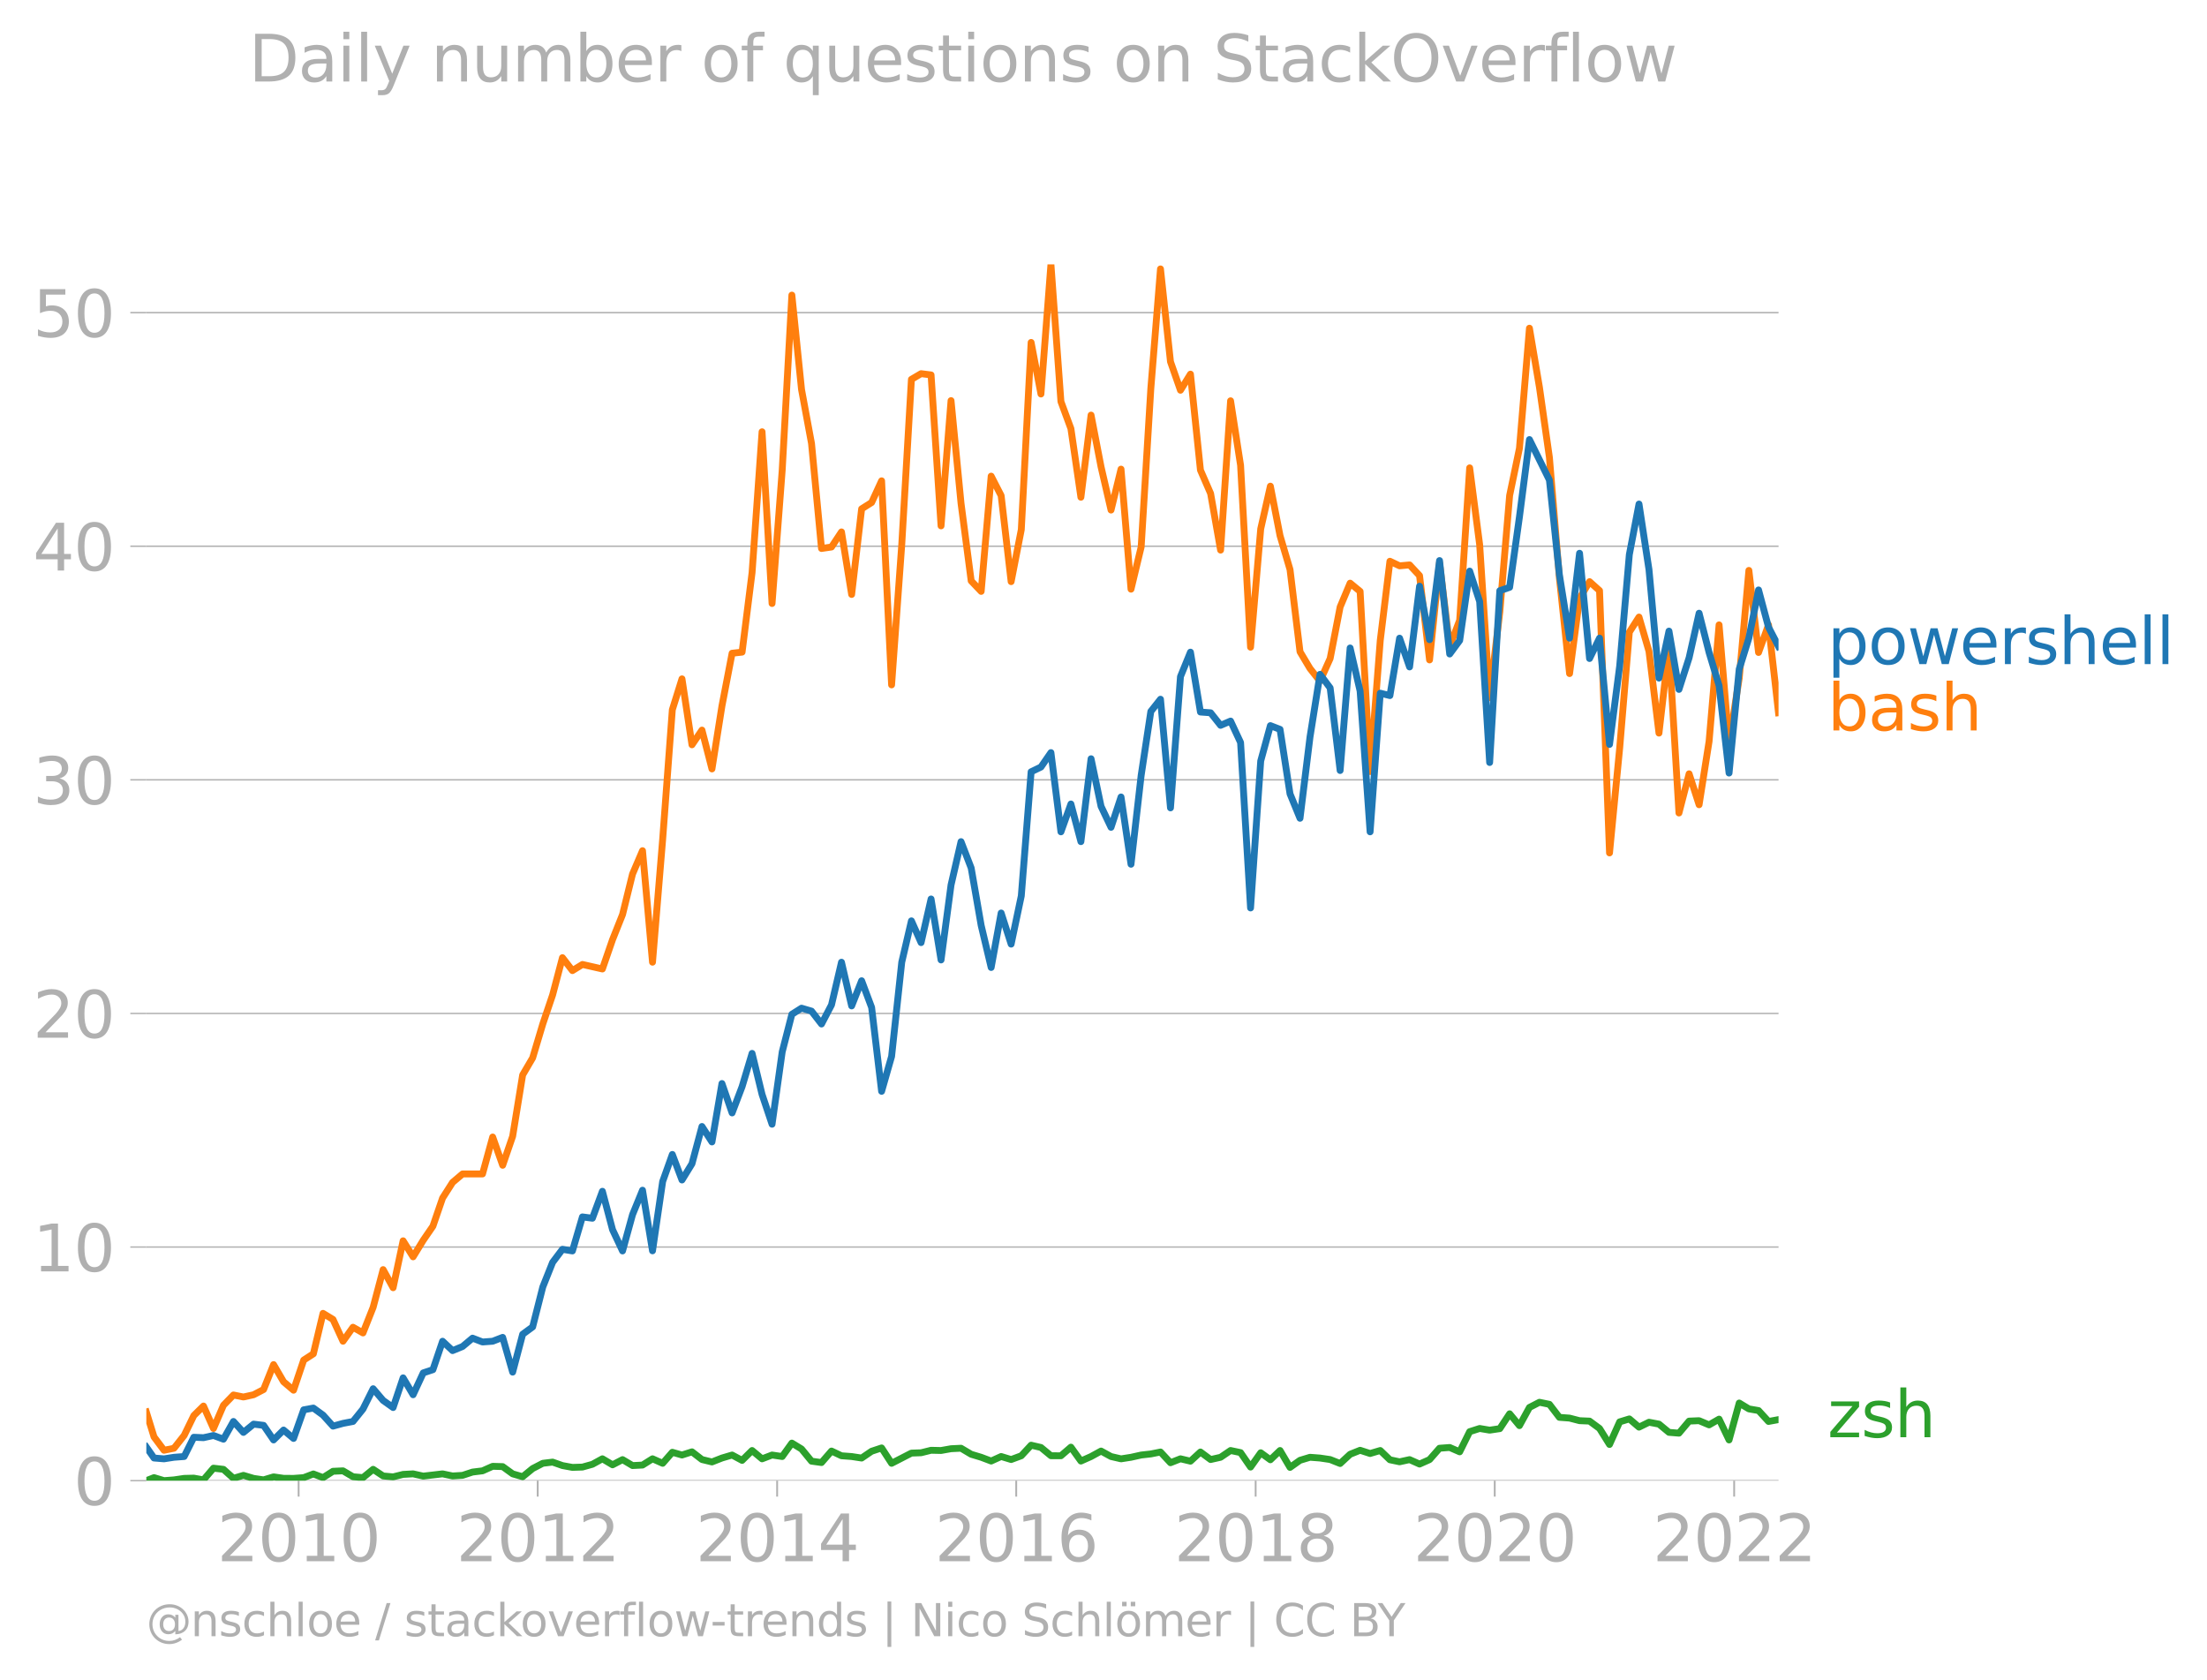 <svg xmlns:xlink="http://www.w3.org/1999/xlink" width="643.841" height="489.969" viewBox="0 0 482.88 367.477" xmlns="http://www.w3.org/2000/svg"><defs><style>*{stroke-linejoin:round;stroke-linecap:butt}</style></defs><g id="figure_1"><path d="M0 367.477h482.88V0H0v367.477z" style="fill:none" id="patch_1"/><g id="axes_1"><path d="M32.015 323.95h357.12V57.838H32.015V323.95z" style="fill:none" id="patch_2"/><g id="matplotlib.axis_1"><g id="xtick_1"><g id="line2d_1"><defs><path id="madf2b2ccbb" d="M0 0v3.5" style="stroke:#b0b0b0;stroke-width:.4"/></defs><use xlink:href="#madf2b2ccbb" x="65.337" y="323.95" style="fill:#b0b0b0;stroke:#b0b0b0;stroke-width:.4"/></g><g style="fill:#b0b0b0" transform="matrix(.14 0 0 -.14 47.522 341.588)" id="text_1"><defs><path id="DejaVuSans-32" d="M1228 531h2203V0H469v531q359 372 979 998 621 627 780 809 303 340 423 576 121 236 121 464 0 372-261 606-261 235-680 235-297 0-627-103-329-103-704-313v638q381 153 712 231 332 78 607 78 725 0 1156-363 431-362 431-968 0-288-108-546-107-257-392-607-78-91-497-524-418-433-1181-1211z" transform="scale(.016)"/><path id="DejaVuSans-30" d="M2034 4250q-487 0-733-480-245-479-245-1442 0-959 245-1439 246-480 733-480 491 0 736 480 246 480 246 1439 0 963-246 1442-245 480-736 480zm0 500q785 0 1199-621 414-620 414-1801 0-1178-414-1799Q2819-91 2034-91q-784 0-1198 620-414 621-414 1799 0 1181 414 1801 414 621 1198 621z" transform="scale(.016)"/><path id="DejaVuSans-31" d="M794 531h1031v3560L703 3866v575l1116 225h631V531h1031V0H794v531z" transform="scale(.016)"/></defs><use xlink:href="#DejaVuSans-32"/><use xlink:href="#DejaVuSans-30" x="63.623"/><use xlink:href="#DejaVuSans-31" x="127.246"/><use xlink:href="#DejaVuSans-30" x="190.869"/></g></g><g id="xtick_2"><use xlink:href="#madf2b2ccbb" x="117.649" y="323.95" style="fill:#b0b0b0;stroke:#b0b0b0;stroke-width:.4" id="line2d_2"/><g style="fill:#b0b0b0" transform="matrix(.14 0 0 -.14 99.834 341.588)" id="text_2"><use xlink:href="#DejaVuSans-32"/><use xlink:href="#DejaVuSans-30" x="63.623"/><use xlink:href="#DejaVuSans-31" x="127.246"/><use xlink:href="#DejaVuSans-32" x="190.869"/></g></g><g id="xtick_3"><use xlink:href="#madf2b2ccbb" x="170.033" y="323.95" style="fill:#b0b0b0;stroke:#b0b0b0;stroke-width:.4" id="line2d_3"/><g style="fill:#b0b0b0" transform="matrix(.14 0 0 -.14 152.218 341.588)" id="text_3"><defs><path id="DejaVuSans-34" d="M2419 4116 825 1625h1594v2491zm-166 550h794V1625h666v-525h-666V0h-628v1100H313v609l1940 2957z" transform="scale(.016)"/></defs><use xlink:href="#DejaVuSans-32"/><use xlink:href="#DejaVuSans-30" x="63.623"/><use xlink:href="#DejaVuSans-31" x="127.246"/><use xlink:href="#DejaVuSans-34" x="190.869"/></g></g><g id="xtick_4"><use xlink:href="#madf2b2ccbb" x="222.345" y="323.95" style="fill:#b0b0b0;stroke:#b0b0b0;stroke-width:.4" id="line2d_4"/><g style="fill:#b0b0b0" transform="matrix(.14 0 0 -.14 204.53 341.588)" id="text_4"><defs><path id="DejaVuSans-36" d="M2113 2584q-425 0-674-291-248-290-248-796 0-503 248-796 249-292 674-292t673 292q248 293 248 796 0 506-248 796-248 291-673 291zm1253 1979v-575q-238 112-480 171-242 60-480 60-625 0-955-422-329-422-376-1275 184 272 462 417 279 145 613 145 703 0 1111-427 408-426 408-1160 0-719-425-1154Q2819-91 2113-91q-810 0-1238 620-428 621-428 1799 0 1106 525 1764t1409 658q238 0 480-47t505-140z" transform="scale(.016)"/></defs><use xlink:href="#DejaVuSans-32"/><use xlink:href="#DejaVuSans-30" x="63.623"/><use xlink:href="#DejaVuSans-31" x="127.246"/><use xlink:href="#DejaVuSans-36" x="190.869"/></g></g><g id="xtick_5"><use xlink:href="#madf2b2ccbb" x="274.729" y="323.95" style="fill:#b0b0b0;stroke:#b0b0b0;stroke-width:.4" id="line2d_5"/><g style="fill:#b0b0b0" transform="matrix(.14 0 0 -.14 256.914 341.588)" id="text_5"><defs><path id="DejaVuSans-38" d="M2034 2216q-450 0-708-241-257-241-257-662 0-422 257-663 258-241 708-241t709 242q260 243 260 662 0 421-258 662-257 241-711 241zm-631 268q-406 100-633 378-226 279-226 679 0 559 398 884 399 325 1092 325 697 0 1094-325t397-884q0-400-227-679-226-278-629-378 456-106 710-416 255-309 255-755 0-679-414-1042Q2806-91 2034-91q-771 0-1186 362-414 363-414 1042 0 446 256 755 257 310 713 416zm-231 997q0-362 226-565 227-203 636-203 407 0 636 203 230 203 230 565 0 363-230 566-229 203-636 203-409 0-636-203-226-203-226-566z" transform="scale(.016)"/></defs><use xlink:href="#DejaVuSans-32"/><use xlink:href="#DejaVuSans-30" x="63.623"/><use xlink:href="#DejaVuSans-31" x="127.246"/><use xlink:href="#DejaVuSans-38" x="190.869"/></g></g><g id="xtick_6"><use xlink:href="#madf2b2ccbb" x="327.041" y="323.95" style="fill:#b0b0b0;stroke:#b0b0b0;stroke-width:.4" id="line2d_6"/><g style="fill:#b0b0b0" transform="matrix(.14 0 0 -.14 309.226 341.588)" id="text_6"><use xlink:href="#DejaVuSans-32"/><use xlink:href="#DejaVuSans-30" x="63.623"/><use xlink:href="#DejaVuSans-32" x="127.246"/><use xlink:href="#DejaVuSans-30" x="190.869"/></g></g><g id="xtick_7"><use xlink:href="#madf2b2ccbb" x="379.425" y="323.95" style="fill:#b0b0b0;stroke:#b0b0b0;stroke-width:.4" id="line2d_7"/><g style="fill:#b0b0b0" transform="matrix(.14 0 0 -.14 361.61 341.588)" id="text_7"><use xlink:href="#DejaVuSans-32"/><use xlink:href="#DejaVuSans-30" x="63.623"/><use xlink:href="#DejaVuSans-32" x="127.246"/><use xlink:href="#DejaVuSans-32" x="190.869"/></g></g></g><g id="matplotlib.axis_2"><g id="ytick_1"><path d="M32.015 323.95h357.12" clip-path="url(#p74a6a9b7cb)" style="fill:none;stroke:#b0b0b0;stroke-width:.3;stroke-linecap:square" id="line2d_8"/><g id="line2d_9"><defs><path id="m1c08066efe" d="M0 0h-3.5" style="stroke:#b0b0b0;stroke-width:.3"/></defs><use xlink:href="#m1c08066efe" x="32.015" y="323.95" style="fill:#b0b0b0;stroke:#b0b0b0;stroke-width:.3"/></g><use xlink:href="#DejaVuSans-30" style="fill:#b0b0b0" transform="matrix(.14 0 0 -.14 16.108 329.269)" id="text_8"/></g><g id="ytick_2"><path d="M32.015 272.84h357.12" clip-path="url(#p74a6a9b7cb)" style="fill:none;stroke:#b0b0b0;stroke-width:.3;stroke-linecap:square" id="line2d_10"/><use xlink:href="#m1c08066efe" x="32.015" y="272.84" style="fill:#b0b0b0;stroke:#b0b0b0;stroke-width:.3" id="line2d_11"/><g style="fill:#b0b0b0" transform="matrix(.14 0 0 -.14 7.2 278.159)" id="text_9"><use xlink:href="#DejaVuSans-31"/><use xlink:href="#DejaVuSans-30" x="63.623"/></g></g><g id="ytick_3"><path d="M32.015 221.73h357.12" clip-path="url(#p74a6a9b7cb)" style="fill:none;stroke:#b0b0b0;stroke-width:.3;stroke-linecap:square" id="line2d_12"/><use xlink:href="#m1c08066efe" x="32.015" y="221.73" style="fill:#b0b0b0;stroke:#b0b0b0;stroke-width:.3" id="line2d_13"/><g style="fill:#b0b0b0" transform="matrix(.14 0 0 -.14 7.2 227.049)" id="text_10"><use xlink:href="#DejaVuSans-32"/><use xlink:href="#DejaVuSans-30" x="63.623"/></g></g><g id="ytick_4"><path d="M32.015 170.62h357.12" clip-path="url(#p74a6a9b7cb)" style="fill:none;stroke:#b0b0b0;stroke-width:.3;stroke-linecap:square" id="line2d_14"/><use xlink:href="#m1c08066efe" x="32.015" y="170.62" style="fill:#b0b0b0;stroke:#b0b0b0;stroke-width:.3" id="line2d_15"/><g style="fill:#b0b0b0" transform="matrix(.14 0 0 -.14 7.2 175.94)" id="text_11"><defs><path id="DejaVuSans-33" d="M2597 2516q453-97 707-404 255-306 255-756 0-690-475-1069Q2609-91 1734-91q-293 0-604 58T488 141v609q262-153 574-231 313-78 654-78 593 0 904 234t311 681q0 413-289 645-289 233-804 233h-544v519h569q465 0 712 186t247 536q0 359-255 551-254 193-729 193-260 0-557-57-297-56-653-174v562q360 100 674 150t592 50q719 0 1137-327 419-326 419-882 0-388-222-655t-631-370z" transform="scale(.016)"/></defs><use xlink:href="#DejaVuSans-33"/><use xlink:href="#DejaVuSans-30" x="63.623"/></g></g><g id="ytick_5"><path d="M32.015 119.51h357.12" clip-path="url(#p74a6a9b7cb)" style="fill:none;stroke:#b0b0b0;stroke-width:.3;stroke-linecap:square" id="line2d_16"/><use xlink:href="#m1c08066efe" x="32.015" y="119.51" style="fill:#b0b0b0;stroke:#b0b0b0;stroke-width:.3" id="line2d_17"/><g style="fill:#b0b0b0" transform="matrix(.14 0 0 -.14 7.2 124.83)" id="text_12"><use xlink:href="#DejaVuSans-34"/><use xlink:href="#DejaVuSans-30" x="63.623"/></g></g><g id="ytick_6"><path d="M32.015 68.4h357.12" clip-path="url(#p74a6a9b7cb)" style="fill:none;stroke:#b0b0b0;stroke-width:.3;stroke-linecap:square" id="line2d_18"/><use xlink:href="#m1c08066efe" x="32.015" y="68.401" style="fill:#b0b0b0;stroke:#b0b0b0;stroke-width:.3" id="line2d_19"/><g style="fill:#b0b0b0" transform="matrix(.14 0 0 -.14 7.2 73.72)" id="text_13"><defs><path id="DejaVuSans-35" d="M691 4666h2478v-532H1269V2991q137 47 274 70 138 23 276 23 781 0 1237-428 457-428 457-1159 0-753-469-1171Q2575-91 1722-91q-294 0-599 50Q819 9 494 109v635q281-153 581-228t634-75q541 0 856 284 316 284 316 772 0 487-316 771-315 285-856 285-253 0-505-56-251-56-513-175v2344z" transform="scale(.016)"/></defs><use xlink:href="#DejaVuSans-35"/><use xlink:href="#DejaVuSans-30" x="63.623"/></g></g></g><path d="m32.015 323.95 1.684-.66 2.186.66 2.185-.165 2.222-.33 2.114-.053 2.114.383 2.185-2.561 2.186.253 2.186 1.962 2.185-.643 2.222.66 2.185.323 2.186-.654 2.186.314 2.185.016 2.222-.165 2.114-.8 2.114.8 2.185-1.385 2.186-.099 2.186 1.292 2.185.192 2.222-1.813 2.186 1.45 2.185.198 2.186-.538 2.185-.121 2.222.495 4.228-.495 2.186.462 2.185-.132 2.186-.72 2.185-.27 2.222-.989 2.186.066 2.185 1.583 2.186.632 2.186-1.786 2.221-1.154 2.15-.262 2.15.756 2.185.402 2.186-.072 2.186-.61 2.185-1.203 2.222 1.319 2.185-1.138 2.186 1.302 2.186-.11 2.185-1.373 2.222.989 2.114-2.414 2.114.6 2.185-.698 2.186 1.687 2.186.528 2.185-.857 2.222-.66 2.185 1.176 2.186-2.165 2.186 1.825 2.185-.836 2.222.33 2.114-2.938 2.114 1.29 2.185 2.665 2.186.302 2.186-2.517 2.185 1.033 2.222.165 2.185.335 2.186-1.49 2.186-.725 2.185 3.364 4.336-2.232 2.114-.076 2.186-.544 2.185.049 2.186-.39 2.185-.105 2.222 1.32 2.186.659 2.185.824 2.186-.995 2.185.665 2.222-.824 2.15-2.314 2.15.5 2.185 1.803 2.186.011 2.186-1.885 2.185 3.04 2.222-.99 2.185-1.198 2.186 1.198 2.186.506 2.185-.341 2.222-.495 2.114-.235 2.114-.424 2.185 2.346 2.186-.862 2.186.522 2.185-2.006 2.222 1.648 2.185-.494 2.186-1.484 2.186.462 2.185 3.165 2.222-3.132 2.114 1.536 2.114-2.031 2.185 3.699 2.186-1.556 2.186-.66 2.185.166 2.222.33 2.185.868 2.186-2.023 2.186-.873 2.185.708 2.222-.659 2.114 2.031 2.114.442 2.185-.478 2.186.973 2.186-.973 2.185-2.49 2.222-.164 2.186.95 2.185-4.413 2.186-.698 2.185.368 2.222-.33 2.15-3.251 2.15 2.592 2.185-3.979 2.186-1.132 2.185.45 2.186 2.848 2.222.165 2.185.566 2.186.093 2.186 1.61 2.185 3.501 2.222-4.946 2.114-.648 2.114 1.802 2.185-1.072 2.186.413 2.186 1.802 2.185.176 2.222-2.638 2.185-.093 2.186.917 2.186-1.258 2.185 4.556 2.222-8.079 2.114 1.284 2.114.365 2.185 2.385 2.186-.407h0" clip-path="url(#p74a6a9b7cb)" style="fill:none;stroke:#2ca02c;stroke-width:1.5;stroke-linecap:square" id="line2d_20"/><path d="m32.015 308.936 1.684 5.451 2.186 2.919 2.185-.446 2.222-2.802 2.114-4.346 2.114-2.084 2.185 4.907 2.186-5.072 2.186-2.253 2.185.44 2.222-.495 2.185-1.138 2.186-5.457 2.186 3.753 2.185 1.852 2.222-6.594 2.114-1.367 2.114-8.855 2.185 1.335 2.186 4.765 2.186-3.061 2.185 1.247 2.222-5.605 2.186-8.25 2.185 3.963 2.186-10.266 2.185 3.506 2.222-3.627 2.114-3.08 2.114-6.153 2.186-3.423 2.185-1.852h4.371l2.222-8.08 2.186 6.184 2.185-6.348 2.186-13.415 2.186-3.732 2.221-7.419 2.15-6.361 2.15-8.147 2.185 2.83 2.186-1.346 4.371.989 2.222-6.43 2.185-5.48 2.186-8.864 2.186-5.105 2.185 24.395 2.222-26.874 2.114-28.358 2.114-6.76 2.185 14.427 2.186-3.215 2.186 8.496 2.185-13.772 2.222-11.541 2.185-.242 2.186-17.4 2.186-30.813 2.185 37.574 2.222-29.183 2.114-38.29 2.114 20.65 2.185 11.804 2.186 22.983 2.186-.324 2.185-3.303 2.222 13.684 2.185-18.73 2.186-1.384 2.186-4.748 2.185 44.647 2.222-30.666 2.114-36.178 2.114-1.248 2.186.275 2.185 33.029 2.186-27.407 2.185 22.46 2.222 16.982 2.186 2.298 2.185-25.215 2.186 4.26 2.185 18.822 2.222-11.376 2.15-40.962 2.15 11.286 2.185-28.37 2.186 30.018 2.186 5.93 2.185 15.009 2.222-17.971 2.185 11.31 2.186 9.464 2.186-8.953 2.185 26.264 2.222-9.233 2.114-34.664 2.114-26.173 2.185 20.296 2.186 6.248 2.186-3.523 2.185 21 2.222 5.11 2.185 12.393 2.186-32.672 2.186 14.102 2.185 39.811 2.222-25.885 2.114-9.35 2.114 10.834 2.185 7.42 2.186 17.97 2.186 3.666 2.185 2.764 2.222-4.946 2.185-11.277 2.186-5.21 2.186 1.803 2.185 39.415 2.222-28.688 2.114-17.323 2.114 1.001 2.185-.198 2.186 2.341 2.186 18.444 2.185-21.246 2.222 18.3 2.186-5.743 2.185-33.331 2.186 16.806 2.185 33.48 2.222-18.796 2.15-25.447 2.15-10.33 2.185-26.27 2.186 12.916 2.185 15.366 2.186 26.346 2.222 20.938 2.185-16.448 2.186-3.666 2.186 1.962 2.185 57.392 2.222-22.917 2.114-25.384 2.114-3.304 2.185 7.502 2.186 17.888 2.186-18.91 2.185 36.387 2.222-8.574 2.185 6.771 2.186-13.86 2.186-25.495 2.185 25.99 2.222-14.344 2.114-23.56 2.114 17.954 2.185-6.04 2.186 19.23h0" clip-path="url(#p74a6a9b7cb)" style="fill:none;stroke:#ff7f0e;stroke-width:1.5;stroke-linecap:square" id="line2d_21"/><path d="m32.015 316.603 1.684 2.4 2.186.177 2.185-.341 2.222-.165 2.114-4.216 2.114.094 2.185-.483 2.186.813 2.186-3.88 2.185 2.396 2.222-1.813 2.185.269 2.186 3.193 2.186-2.171 2.185 1.841 2.222-6.265 2.114-.383 2.114 1.537 2.185 2.418 2.186-.604 2.186-.418 2.185-2.715 2.222-4.451 2.186 2.566 2.185 1.555 2.186-6.496 2.185 3.694 2.222-4.782 2.114-.7 2.114-6.224 2.186 2.05 2.185-.896 2.186-1.83 2.185.84 2.222-.164 2.186-.847 2.185 7.606 2.186-8.287 2.186-1.605 2.221-8.738 2.15-5.39 2.15-2.853 2.185.357 2.186-7.447 2.186.291 2.185-5.896 2.222 8.408 2.185 4.644 2.186-7.941 2.186-5.348 2.185 13.261 2.222-15.168 2.114-5.917 2.114 5.587 2.185-3.555 2.186-8.15 2.186 3.38 2.185-12.778 2.222 6.43 2.185-5.748 2.186-7.277 2.186 8.98 2.185 6.518 2.222-15.828 2.114-8.225 2.114-1.337 2.185.643 2.186 2.82 2.186-4.183 2.185-9.337 2.222 9.562 2.185-5.506 2.186 5.836 2.186 18.356 2.185-7.64 2.222-20.608 2.114-9.05 2.114 4.763 2.186-9.546 2.185 13.338 2.186-16.404 2.185-9.48 2.222 5.77 2.186 12.569 2.185 9.194 2.186-11.92 2.185 6.809 2.222-10.552 2.15-27.152 2.15-1.04 2.185-3.16 2.186 17.338 2.186-6.094 2.185 8.238 2.222-18.136 2.185 10.409 2.186 4.594 2.186-6.639 2.185 14.718 2.222-19.455 2.114-13.979 2.114-2.673 2.185 23.774 2.186-28.72 2.186-5.353 2.185 13.102 2.222.165 2.185 2.748 2.186-.935 2.186 4.683 2.185 36.205 2.222-32.15 2.114-7.743 2.114.819 2.185 14.113 2.186 5.342 2.186-17.779 2.185-13.712 2.222 2.968 2.185 18.07 2.186-26.808 2.186 9.43 2.185 30.798 2.222-30.336 2.114.524 2.114-12.56 2.185 6.293 2.186-17.668 2.186 11.705 2.185-17.311 2.222 20.444 2.186-2.962 2.185-15.174 2.186 6.655 2.185 35.222 2.222-37.59 2.15-.74 2.15-15.418 2.185-16.91 4.371 8.86 2.186 20.745 2.222 13.85 2.185-18.581 2.186 23.032 2.186-4.462 2.185 23.257 2.222-17.146 2.114-24.39 2.114-11.057 2.185 14.343 2.186 23.742 2.186-10.283 2.185 12.756 2.222-6.925 2.185-9.75 2.186 8.596 2.186 7.249 2.185 19.13 2.222-22.752 2.114-6.795 2.114-10.516 2.185 8.155 2.186 4.21h0" clip-path="url(#p74a6a9b7cb)" style="fill:none;stroke:#1f77b4;stroke-width:1.5;stroke-linecap:square" id="line2d_22"/><g style="fill:#1f77b4" transform="matrix(.14 0 0 -.14 399.849 145.301)" id="text_14"><defs><path id="DejaVuSans-70" d="M1159 525v-1856H581v4831h578v-531q182 312 458 463 277 152 661 152 638 0 1036-506 399-506 399-1331T3314 415Q2916-91 2278-91q-384 0-661 152-276 152-458 464zm1957 1222q0 634-261 995t-717 361q-457 0-718-361t-261-995q0-634 261-995t718-361q456 0 717 361t261 995z" transform="scale(.016)"/><path id="DejaVuSans-6f" d="M1959 3097q-462 0-731-361t-269-989q0-628 267-989 268-361 733-361 460 0 728 362 269 363 269 988 0 622-269 986-268 364-728 364zm0 487q750 0 1178-488 429-487 429-1349 0-859-429-1349Q2709-91 1959-91q-753 0-1180 489-426 490-426 1349 0 862 426 1349 427 488 1180 488z" transform="scale(.016)"/><path id="DejaVuSans-77" d="M269 3500h575l719-2731 715 2731h678l719-2731 716 2731h575L4050 0h-678l-753 2869L1863 0h-679L269 3500z" transform="scale(.016)"/><path id="DejaVuSans-65" d="M3597 1894v-281H953q38-594 358-905t892-311q331 0 642 81t618 244V178Q3153 47 2828-22t-659-69q-838 0-1327 487-489 488-489 1320 0 859 464 1363 464 505 1252 505 706 0 1117-455 411-454 411-1235zm-575 169q-6 471-264 752-258 282-683 282-481 0-770-272t-333-766l2050 4z" transform="scale(.016)"/><path id="DejaVuSans-72" d="M2631 2963q-97 56-211 82-114 27-251 27-488 0-749-317t-261-911V0H581v3500h578v-544q182 319 472 473 291 155 707 155 59 0 131-8 72-7 159-23l3-590z" transform="scale(.016)"/><path id="DejaVuSans-73" d="M2834 3397v-544q-243 125-506 187-262 63-544 63-428 0-642-131t-214-394q0-200 153-314t616-217l197-44q612-131 870-370t258-667q0-488-386-773Q2250-91 1575-91q-281 0-586 55T347 128v594q319-166 628-249 309-82 613-82 406 0 624 139 219 139 219 392 0 234-158 359-157 125-692 241l-200 47q-534 112-772 345-237 233-237 639 0 494 350 762 350 269 994 269 318 0 599-47 282-46 519-140z" transform="scale(.016)"/><path id="DejaVuSans-68" d="M3513 2113V0h-575v2094q0 497-194 743-194 247-581 247-466 0-735-297-269-296-269-809V0H581v4863h578V2956q207 316 486 472 280 156 646 156 603 0 912-373 310-373 310-1098z" transform="scale(.016)"/><path id="DejaVuSans-6c" d="M603 4863h575V0H603v4863z" transform="scale(.016)"/></defs><use xlink:href="#DejaVuSans-70"/><use xlink:href="#DejaVuSans-6f" x="63.477"/><use xlink:href="#DejaVuSans-77" x="124.658"/><use xlink:href="#DejaVuSans-65" x="206.445"/><use xlink:href="#DejaVuSans-72" x="267.969"/><use xlink:href="#DejaVuSans-73" x="309.082"/><use xlink:href="#DejaVuSans-68" x="361.182"/><use xlink:href="#DejaVuSans-65" x="424.561"/><use xlink:href="#DejaVuSans-6c" x="486.084"/><use xlink:href="#DejaVuSans-6c" x="513.867"/></g><g style="fill:#ff7f0e" transform="matrix(.14 0 0 -.14 399.849 159.81)" id="text_15"><defs><path id="DejaVuSans-62" d="M3116 1747q0 634-261 995t-717 361q-457 0-718-361t-261-995q0-634 261-995t718-361q456 0 717 361t261 995zM1159 2969q182 312 458 463 277 152 661 152 638 0 1036-506 399-506 399-1331T3314 415Q2916-91 2278-91q-384 0-661 152-276 152-458 464V0H581v4863h578V2969z" transform="scale(.016)"/><path id="DejaVuSans-61" d="M2194 1759q-697 0-966-159t-269-544q0-306 202-486 202-179 548-179 479 0 768 339t289 901v128h-572zm1147 238V0h-575v531q-197-318-491-470T1556-91q-537 0-855 302-317 302-317 808 0 590 395 890 396 300 1180 300h807v57q0 397-261 614t-733 217q-300 0-585-72-284-72-546-216v532q315 122 612 182 297 61 578 61 760 0 1135-394 375-393 375-1193z" transform="scale(.016)"/></defs><use xlink:href="#DejaVuSans-62"/><use xlink:href="#DejaVuSans-61" x="63.477"/><use xlink:href="#DejaVuSans-73" x="124.756"/><use xlink:href="#DejaVuSans-68" x="176.855"/></g><g style="fill:#2ca02c" transform="matrix(.14 0 0 -.14 399.849 314.458)" id="text_16"><defs><path id="DejaVuSans-7a" d="M353 3500h2731v-525L922 459h2162V0H275v525l2163 2516H353v459z" transform="scale(.016)"/></defs><use xlink:href="#DejaVuSans-7a"/><use xlink:href="#DejaVuSans-73" x="52.49"/><use xlink:href="#DejaVuSans-68" x="104.59"/></g><g style="fill:#b0b0b0" transform="matrix(.097 0 0 -.097 32.015 357.986)" id="text_17"><defs><path id="DejaVuSans-40" d="M2381 1678q0-447 222-702 222-254 610-254 384 0 604 256 221 256 221 700 0 438-225 695-225 258-607 258-378 0-602-256-223-256-223-697zm1703-934q-187-241-429-355t-564-114q-538 0-874 389t-336 1014q0 625 337 1015 338 391 873 391 322 0 565-117 244-117 428-354v409h447V722q457 69 714 417 258 349 258 902 0 334-99 628-98 294-298 544-325 409-792 626t-1017 217q-384 0-738-102-353-101-653-301-490-319-767-836-276-517-276-1120 0-497 179-932 180-434 521-765 328-325 759-495 431-171 922-171 403 0 792 136t714 389l281-347q-390-303-851-464t-936-161q-578 0-1091 205-512 205-912 595Q841 78 631 592q-209 514-209 1105 0 569 212 1084 213 516 607 907 403 396 931 607t1119 211q662 0 1229-272 568-271 952-771 234-307 357-666 124-359 124-744 0-822-497-1297T4084 263v481z" transform="scale(.016)"/><path id="DejaVuSans-6e" d="M3513 2113V0h-575v2094q0 497-194 743-194 247-581 247-466 0-735-297-269-296-269-809V0H581v3500h578v-544q207 316 486 472 280 156 646 156 603 0 912-373 310-373 310-1098z" transform="scale(.016)"/><path id="DejaVuSans-63" d="M3122 3366v-538q-244 135-489 202t-495 67q-560 0-870-355-309-354-309-995t309-996q310-354 870-354 250 0 495 67t489 202V134Q2881 22 2623-34q-257-57-548-57-791 0-1257 497-465 497-465 1341 0 856 470 1346 471 491 1290 491 265 0 518-55 253-54 491-163z" transform="scale(.016)"/><path id="DejaVuSans-2f" d="M1625 4666h531L531-594H0l1625 5260z" transform="scale(.016)"/><path id="DejaVuSans-74" d="M1172 4494v-994h1184v-447H1172V1153q0-428 117-550t477-122h590V0h-590q-666 0-919 248-253 249-253 905v1900H172v447h422v994h578z" transform="scale(.016)"/><path id="DejaVuSans-6b" d="M581 4863h578V1991l1716 1509h734L1753 1863 3688 0h-750L1159 1709V0H581v4863z" transform="scale(.016)"/><path id="DejaVuSans-76" d="M191 3500h609L1894 563l1094 2937h609L2284 0h-781L191 3500z" transform="scale(.016)"/><path id="DejaVuSans-66" d="M2375 4863v-479h-550q-309 0-430-125-120-125-120-450v-309h947v-447h-947V0H697v3053H147v447h550v244q0 584 272 851 272 268 862 268h544z" transform="scale(.016)"/><path id="DejaVuSans-2d" d="M313 2009h1684v-512H313v512z" transform="scale(.016)"/><path id="DejaVuSans-64" d="M2906 2969v1894h575V0h-575v525q-181-312-458-464-276-152-664-152-634 0-1033 506-398 507-398 1332t398 1331q399 506 1033 506 388 0 664-152 277-151 458-463zM947 1747q0-634 261-995t717-361q456 0 718 361 263 361 263 995t-263 995q-262 361-718 361t-717-361q-261-361-261-995z" transform="scale(.016)"/><path id="DejaVuSans-7c" d="M1344 4891v-6400H813v6400h531z" transform="scale(.016)"/><path id="DejaVuSans-4e" d="M628 4666h850L3547 763v3903h612V0h-850L1241 3903V0H628v4666z" transform="scale(.016)"/><path id="DejaVuSans-69" d="M603 3500h575V0H603v3500zm0 1363h575v-729H603v729z" transform="scale(.016)"/><path id="DejaVuSans-53" d="M3425 4513v-616q-359 172-678 256-319 85-616 85-515 0-795-200t-280-569q0-310 186-468 186-157 705-254l381-78q706-135 1042-474t336-907q0-679-455-1029Q2797-91 1919-91q-331 0-705 75-373 75-773 222v650q384-215 753-325 369-109 725-109 540 0 834 212 294 213 294 607 0 343-211 537t-692 291l-385 75q-706 140-1022 440-315 300-315 835 0 619 436 975t1201 356q329 0 669-60 341-59 697-177z" transform="scale(.016)"/><path id="DejaVuSans-f6" d="M1959 3097q-462 0-731-361t-269-989q0-628 267-989 268-361 733-361 460 0 728 362 269 363 269 988 0 622-269 986-268 364-728 364zm0 487q750 0 1178-488 429-487 429-1349 0-859-429-1349Q2709-91 1959-91q-753 0-1180 489-426 490-426 1349 0 862 426 1349 427 488 1180 488zm295 1266h634v-631h-634v631zm-1222 0h634v-631h-634v631z" transform="scale(.016)"/><path id="DejaVuSans-6d" d="M3328 2828q216 388 516 572t706 184q547 0 844-383 297-382 297-1088V0h-578v2094q0 503-179 746-178 244-543 244-447 0-707-297-259-296-259-809V0h-578v2094q0 506-178 748t-550 242q-441 0-701-298-259-298-259-808V0H581v3500h578v-544q197 322 472 475t653 153q382 0 649-194 267-193 395-562z" transform="scale(.016)"/><path id="DejaVuSans-43" d="M4122 4306v-665q-319 297-680 443-361 147-767 147-800 0-1225-489t-425-1414q0-922 425-1411t1225-489q406 0 767 147t680 444V359q-331-225-702-338-370-112-782-112-1060 0-1670 648-609 649-609 1771 0 1125 609 1773 610 649 1670 649 418 0 788-111 371-111 696-333z" transform="scale(.016)"/><path id="DejaVuSans-42" d="M1259 2228V519h1013q509 0 754 211 246 211 246 645 0 438-246 645-245 208-754 208H1259zm0 1919V2741h935q462 0 688 173 227 174 227 530 0 353-227 528-226 175-688 175h-935zm-631 519h1613q722 0 1112-300 391-300 391-853 0-429-200-682t-588-315q466-100 724-418 258-317 258-792 0-625-425-966Q3088 0 2303 0H628v4666z" transform="scale(.016)"/><path id="DejaVuSans-59" d="M-13 4666h679l1293-1919 1285 1919h678L2272 2222V0h-634v2222L-13 4666z" transform="scale(.016)"/></defs><use xlink:href="#DejaVuSans-40"/><use xlink:href="#DejaVuSans-6e" x="100"/><use xlink:href="#DejaVuSans-73" x="163.379"/><use xlink:href="#DejaVuSans-63" x="215.479"/><use xlink:href="#DejaVuSans-68" x="270.459"/><use xlink:href="#DejaVuSans-6c" x="333.838"/><use xlink:href="#DejaVuSans-6f" x="361.621"/><use xlink:href="#DejaVuSans-65" x="422.803"/><use xlink:href="#DejaVuSans-20" x="484.326"/><use xlink:href="#DejaVuSans-2f" x="516.113"/><use xlink:href="#DejaVuSans-20" x="549.805"/><use xlink:href="#DejaVuSans-73" x="581.592"/><use xlink:href="#DejaVuSans-74" x="633.691"/><use xlink:href="#DejaVuSans-61" x="672.9"/><use xlink:href="#DejaVuSans-63" x="734.18"/><use xlink:href="#DejaVuSans-6b" x="789.16"/><use xlink:href="#DejaVuSans-6f" x="843.445"/><use xlink:href="#DejaVuSans-76" x="904.627"/><use xlink:href="#DejaVuSans-65" x="963.807"/><use xlink:href="#DejaVuSans-72" x="1025.33"/><use xlink:href="#DejaVuSans-66" x="1066.443"/><use xlink:href="#DejaVuSans-6c" x="1101.648"/><use xlink:href="#DejaVuSans-6f" x="1129.432"/><use xlink:href="#DejaVuSans-77" x="1190.613"/><use xlink:href="#DejaVuSans-2d" x="1272.4"/><use xlink:href="#DejaVuSans-74" x="1308.484"/><use xlink:href="#DejaVuSans-72" x="1347.693"/><use xlink:href="#DejaVuSans-65" x="1386.557"/><use xlink:href="#DejaVuSans-6e" x="1448.08"/><use xlink:href="#DejaVuSans-64" x="1511.459"/><use xlink:href="#DejaVuSans-73" x="1574.936"/><use xlink:href="#DejaVuSans-20" x="1627.035"/><use xlink:href="#DejaVuSans-7c" x="1658.822"/><use xlink:href="#DejaVuSans-20" x="1692.514"/><use xlink:href="#DejaVuSans-4e" x="1724.301"/><use xlink:href="#DejaVuSans-69" x="1799.105"/><use xlink:href="#DejaVuSans-63" x="1826.889"/><use xlink:href="#DejaVuSans-6f" x="1881.869"/><use xlink:href="#DejaVuSans-20" x="1943.051"/><use xlink:href="#DejaVuSans-53" x="1974.838"/><use xlink:href="#DejaVuSans-63" x="2038.314"/><use xlink:href="#DejaVuSans-68" x="2093.295"/><use xlink:href="#DejaVuSans-6c" x="2156.674"/><use xlink:href="#DejaVuSans-f6" x="2184.457"/><use xlink:href="#DejaVuSans-6d" x="2245.639"/><use xlink:href="#DejaVuSans-65" x="2343.051"/><use xlink:href="#DejaVuSans-72" x="2404.574"/><use xlink:href="#DejaVuSans-20" x="2445.688"/><use xlink:href="#DejaVuSans-7c" x="2477.475"/><use xlink:href="#DejaVuSans-20" x="2511.166"/><use xlink:href="#DejaVuSans-43" x="2542.953"/><use xlink:href="#DejaVuSans-43" x="2612.777"/><use xlink:href="#DejaVuSans-20" x="2682.602"/><use xlink:href="#DejaVuSans-42" x="2714.389"/><use xlink:href="#DejaVuSans-59" x="2777.492"/></g><g style="fill:#b0b0b0" transform="matrix(.14 0 0 -.14 54.43 17.838)" id="text_18"><defs><path id="DejaVuSans-44" d="M1259 4147V519h763q966 0 1414 437 448 438 448 1382 0 937-448 1373t-1414 436h-763zm-631 519h1297q1356 0 1990-564 635-564 635-1764 0-1207-638-1773Q3275 0 1925 0H628v4666z" transform="scale(.016)"/><path id="DejaVuSans-79" d="M2059-325q-243-625-475-815-231-191-618-191H506v481h338q237 0 368 113 132 112 291 531l103 262L191 3500h609L1894 763l1094 2737h609L2059-325z" transform="scale(.016)"/><path id="DejaVuSans-75" d="M544 1381v2119h575V1403q0-497 193-746 194-248 582-248 465 0 735 297 271 297 271 810v1984h575V0h-575v538q-209-319-486-474-276-155-642-155-603 0-916 375-312 375-312 1097zm1447 2203z" transform="scale(.016)"/><path id="DejaVuSans-71" d="M947 1747q0-634 261-995t717-361q456 0 718 361 263 361 263 995t-263 995q-262 361-718 361t-717-361q-261-361-261-995zM2906 525q-181-312-458-464-276-152-664-152-634 0-1033 506-398 507-398 1332t398 1331q399 506 1033 506 388 0 664-152 277-151 458-463v531h575v-4831h-575V525z" transform="scale(.016)"/><path id="DejaVuSans-4f" d="M2522 4238q-688 0-1093-513-404-512-404-1397 0-881 404-1394 405-512 1093-512 687 0 1089 512 402 513 402 1394 0 885-402 1397-402 513-1089 513zm0 512q981 0 1568-658 588-658 588-1764 0-1103-588-1761Q3503-91 2522-91q-984 0-1574 656-589 657-589 1763t589 1764q590 658 1574 658z" transform="scale(.016)"/></defs><use xlink:href="#DejaVuSans-44"/><use xlink:href="#DejaVuSans-61" x="77.002"/><use xlink:href="#DejaVuSans-69" x="138.281"/><use xlink:href="#DejaVuSans-6c" x="166.064"/><use xlink:href="#DejaVuSans-79" x="193.848"/><use xlink:href="#DejaVuSans-20" x="253.027"/><use xlink:href="#DejaVuSans-6e" x="284.814"/><use xlink:href="#DejaVuSans-75" x="348.193"/><use xlink:href="#DejaVuSans-6d" x="411.572"/><use xlink:href="#DejaVuSans-62" x="508.984"/><use xlink:href="#DejaVuSans-65" x="572.461"/><use xlink:href="#DejaVuSans-72" x="633.984"/><use xlink:href="#DejaVuSans-20" x="675.098"/><use xlink:href="#DejaVuSans-6f" x="706.885"/><use xlink:href="#DejaVuSans-66" x="768.066"/><use xlink:href="#DejaVuSans-20" x="803.271"/><use xlink:href="#DejaVuSans-71" x="835.059"/><use xlink:href="#DejaVuSans-75" x="898.535"/><use xlink:href="#DejaVuSans-65" x="961.914"/><use xlink:href="#DejaVuSans-73" x="1023.438"/><use xlink:href="#DejaVuSans-74" x="1075.537"/><use xlink:href="#DejaVuSans-69" x="1114.746"/><use xlink:href="#DejaVuSans-6f" x="1142.529"/><use xlink:href="#DejaVuSans-6e" x="1203.711"/><use xlink:href="#DejaVuSans-73" x="1267.09"/><use xlink:href="#DejaVuSans-20" x="1319.189"/><use xlink:href="#DejaVuSans-6f" x="1350.977"/><use xlink:href="#DejaVuSans-6e" x="1412.158"/><use xlink:href="#DejaVuSans-20" x="1475.537"/><use xlink:href="#DejaVuSans-53" x="1507.324"/><use xlink:href="#DejaVuSans-74" x="1570.801"/><use xlink:href="#DejaVuSans-61" x="1610.01"/><use xlink:href="#DejaVuSans-63" x="1671.289"/><use xlink:href="#DejaVuSans-6b" x="1726.27"/><use xlink:href="#DejaVuSans-4f" x="1784.18"/><use xlink:href="#DejaVuSans-76" x="1862.891"/><use xlink:href="#DejaVuSans-65" x="1922.07"/><use xlink:href="#DejaVuSans-72" x="1983.594"/><use xlink:href="#DejaVuSans-66" x="2024.707"/><use xlink:href="#DejaVuSans-6c" x="2059.912"/><use xlink:href="#DejaVuSans-6f" x="2087.695"/><use xlink:href="#DejaVuSans-77" x="2148.877"/></g></g></g><defs><clipPath id="p74a6a9b7cb"><path d="M32.015 57.838h357.12V323.95H32.015z"/></clipPath></defs></svg>